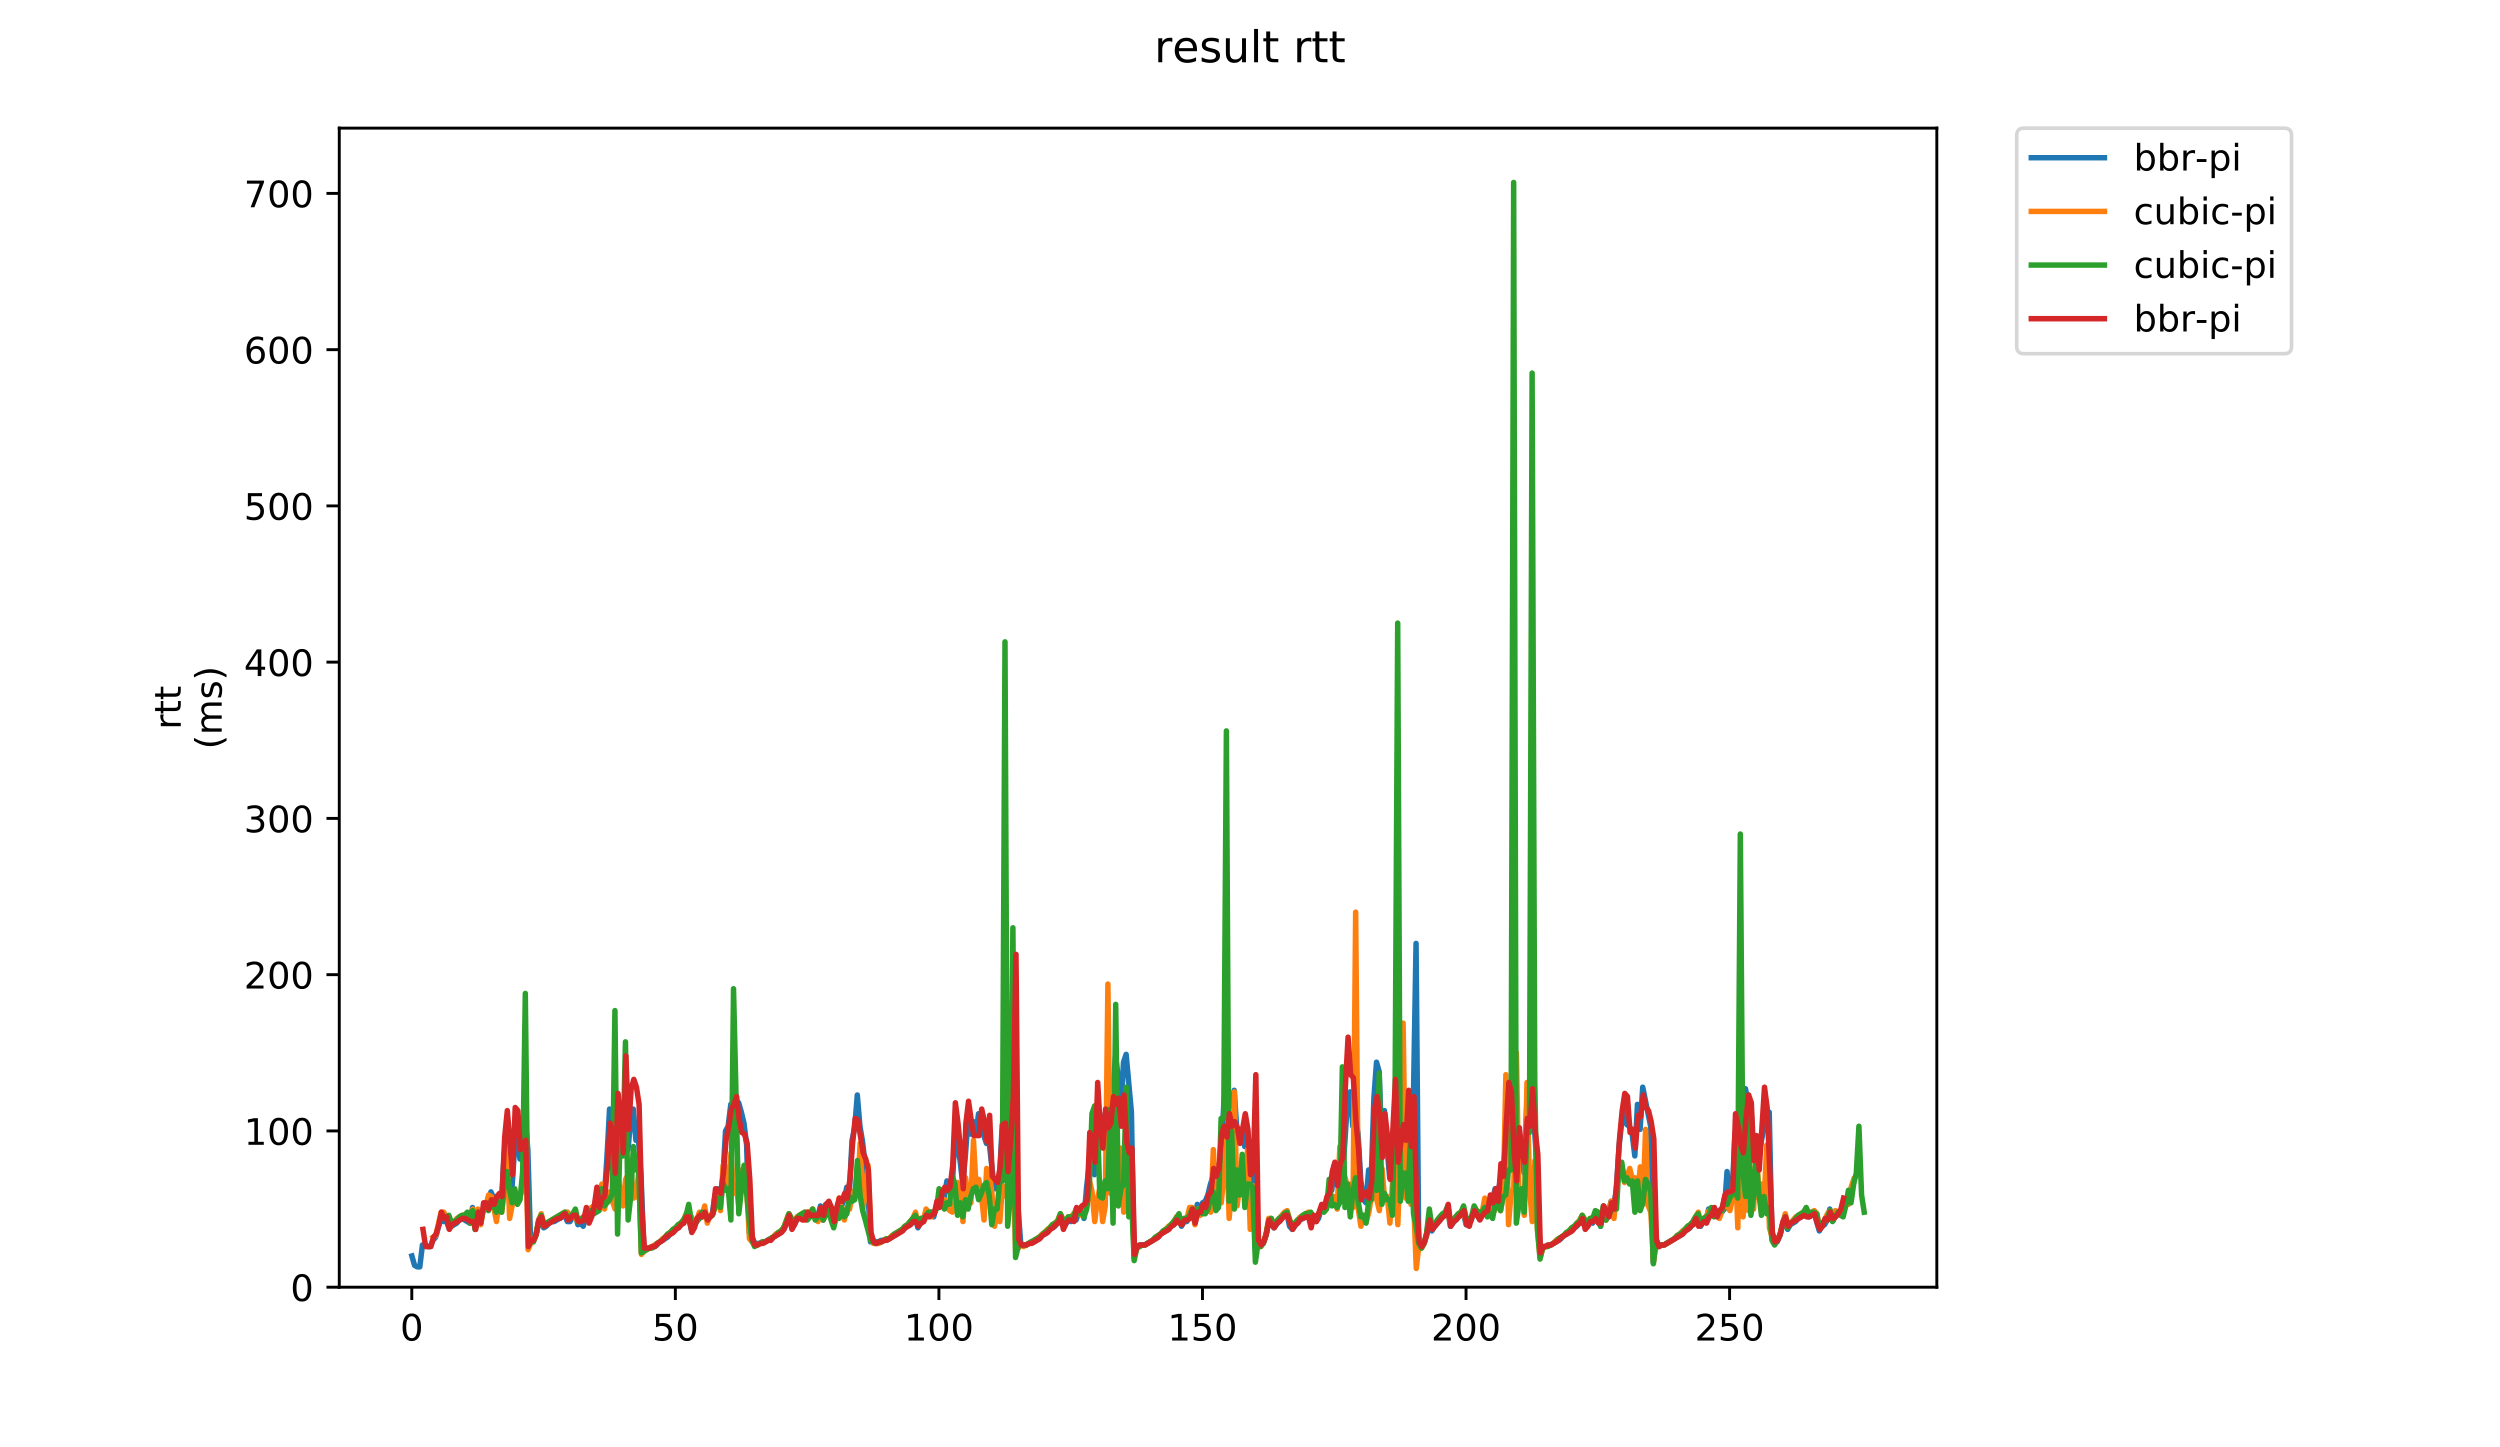 <?xml version="1.0" encoding="utf-8" standalone="no"?>
<!DOCTYPE svg PUBLIC "-//W3C//DTD SVG 1.1//EN"
  "http://www.w3.org/Graphics/SVG/1.1/DTD/svg11.dtd">
<!-- Created with matplotlib (https://matplotlib.org/) -->
<svg height="396pt" version="1.1" viewBox="0 0 684 396" width="684pt" xmlns="http://www.w3.org/2000/svg" xmlns:xlink="http://www.w3.org/1999/xlink">
 <defs>
  <style type="text/css">
*{stroke-linecap:butt;stroke-linejoin:round;}
  </style>
 </defs>
 <g id="figure_1">
  <g id="patch_1">
   <path d="M 0 396 
L 684 396 
L 684 0 
L 0 0 
z
" style="fill:#ffffff;"/>
  </g>
  <g id="axes_1">
   <g id="patch_2">
    <path d="M 92.824 352.174 
L 529.913 352.174 
L 529.913 35.062 
L 92.824 35.062 
z
" style="fill:#ffffff;"/>
   </g>
   <g id="matplotlib.axis_1">
    <g id="xtick_1">
     <g id="line2d_1">
      <defs>
       <path d="M 0 0 
L 0 3.5 
" id="me2496fd0d0" style="stroke:#000000;stroke-width:0.8;"/>
      </defs>
      <g>
       <use style="stroke:#000000;stroke-width:0.8;" x="112.667" xlink:href="#me2496fd0d0" y="352.174"/>
      </g>
     </g>
     <g id="text_1">
      <!-- 0 -->
      <defs>
       <path d="M 31.781 66.406 
Q 24.172 66.406 20.328 58.906 
Q 16.5 51.422 16.5 36.375 
Q 16.5 21.391 20.328 13.891 
Q 24.172 6.391 31.781 6.391 
Q 39.453 6.391 43.281 13.891 
Q 47.125 21.391 47.125 36.375 
Q 47.125 51.422 43.281 58.906 
Q 39.453 66.406 31.781 66.406 
z
M 31.781 74.219 
Q 44.047 74.219 50.516 64.516 
Q 56.984 54.828 56.984 36.375 
Q 56.984 17.969 50.516 8.266 
Q 44.047 -1.422 31.781 -1.422 
Q 19.531 -1.422 13.062 8.266 
Q 6.594 17.969 6.594 36.375 
Q 6.594 54.828 13.062 64.516 
Q 19.531 74.219 31.781 74.219 
z
" id="DejaVuSans-48"/>
      </defs>
      <g transform="translate(109.486 366.773)scale(0.1 -0.1)">
       <use xlink:href="#DejaVuSans-48"/>
      </g>
     </g>
    </g>
    <g id="xtick_2">
     <g id="line2d_2">
      <g>
       <use style="stroke:#000000;stroke-width:0.8;" x="184.777" xlink:href="#me2496fd0d0" y="352.174"/>
      </g>
     </g>
     <g id="text_2">
      <!-- 50 -->
      <defs>
       <path d="M 10.797 72.906 
L 49.516 72.906 
L 49.516 64.594 
L 19.828 64.594 
L 19.828 46.734 
Q 21.969 47.469 24.109 47.828 
Q 26.266 48.188 28.422 48.188 
Q 40.625 48.188 47.75 41.5 
Q 54.891 34.812 54.891 23.391 
Q 54.891 11.625 47.562 5.094 
Q 40.234 -1.422 26.906 -1.422 
Q 22.312 -1.422 17.547 -0.641 
Q 12.797 0.141 7.719 1.703 
L 7.719 11.625 
Q 12.109 9.234 16.797 8.062 
Q 21.484 6.891 26.703 6.891 
Q 35.156 6.891 40.078 11.328 
Q 45.016 15.766 45.016 23.391 
Q 45.016 31 40.078 35.438 
Q 35.156 39.891 26.703 39.891 
Q 22.75 39.891 18.812 39.016 
Q 14.891 38.141 10.797 36.281 
z
" id="DejaVuSans-53"/>
      </defs>
      <g transform="translate(178.415 366.773)scale(0.1 -0.1)">
       <use xlink:href="#DejaVuSans-53"/>
       <use x="63.623" xlink:href="#DejaVuSans-48"/>
      </g>
     </g>
    </g>
    <g id="xtick_3">
     <g id="line2d_3">
      <g>
       <use style="stroke:#000000;stroke-width:0.8;" x="256.888" xlink:href="#me2496fd0d0" y="352.174"/>
      </g>
     </g>
     <g id="text_3">
      <!-- 100 -->
      <defs>
       <path d="M 12.406 8.297 
L 28.516 8.297 
L 28.516 63.922 
L 10.984 60.406 
L 10.984 69.391 
L 28.422 72.906 
L 38.281 72.906 
L 38.281 8.297 
L 54.391 8.297 
L 54.391 0 
L 12.406 0 
z
" id="DejaVuSans-49"/>
      </defs>
      <g transform="translate(247.344 366.773)scale(0.1 -0.1)">
       <use xlink:href="#DejaVuSans-49"/>
       <use x="63.623" xlink:href="#DejaVuSans-48"/>
       <use x="127.246" xlink:href="#DejaVuSans-48"/>
      </g>
     </g>
    </g>
    <g id="xtick_4">
     <g id="line2d_4">
      <g>
       <use style="stroke:#000000;stroke-width:0.8;" x="328.998" xlink:href="#me2496fd0d0" y="352.174"/>
      </g>
     </g>
     <g id="text_4">
      <!-- 150 -->
      <g transform="translate(319.454 366.773)scale(0.1 -0.1)">
       <use xlink:href="#DejaVuSans-49"/>
       <use x="63.623" xlink:href="#DejaVuSans-53"/>
       <use x="127.246" xlink:href="#DejaVuSans-48"/>
      </g>
     </g>
    </g>
    <g id="xtick_5">
     <g id="line2d_5">
      <g>
       <use style="stroke:#000000;stroke-width:0.8;" x="401.108" xlink:href="#me2496fd0d0" y="352.174"/>
      </g>
     </g>
     <g id="text_5">
      <!-- 200 -->
      <defs>
       <path d="M 19.188 8.297 
L 53.609 8.297 
L 53.609 0 
L 7.328 0 
L 7.328 8.297 
Q 12.938 14.109 22.625 23.891 
Q 32.328 33.688 34.812 36.531 
Q 39.547 41.844 41.422 45.531 
Q 43.312 49.219 43.312 52.781 
Q 43.312 58.594 39.234 62.25 
Q 35.156 65.922 28.609 65.922 
Q 23.969 65.922 18.812 64.312 
Q 13.672 62.703 7.812 59.422 
L 7.812 69.391 
Q 13.766 71.781 18.938 73 
Q 24.125 74.219 28.422 74.219 
Q 39.75 74.219 46.484 68.547 
Q 53.219 62.891 53.219 53.422 
Q 53.219 48.922 51.531 44.891 
Q 49.859 40.875 45.406 35.406 
Q 44.188 33.984 37.641 27.219 
Q 31.109 20.453 19.188 8.297 
z
" id="DejaVuSans-50"/>
      </defs>
      <g transform="translate(391.565 366.773)scale(0.1 -0.1)">
       <use xlink:href="#DejaVuSans-50"/>
       <use x="63.623" xlink:href="#DejaVuSans-48"/>
       <use x="127.246" xlink:href="#DejaVuSans-48"/>
      </g>
     </g>
    </g>
    <g id="xtick_6">
     <g id="line2d_6">
      <g>
       <use style="stroke:#000000;stroke-width:0.8;" x="473.219" xlink:href="#me2496fd0d0" y="352.174"/>
      </g>
     </g>
     <g id="text_6">
      <!-- 250 -->
      <g transform="translate(463.675 366.773)scale(0.1 -0.1)">
       <use xlink:href="#DejaVuSans-50"/>
       <use x="63.623" xlink:href="#DejaVuSans-53"/>
       <use x="127.246" xlink:href="#DejaVuSans-48"/>
      </g>
     </g>
    </g>
   </g>
   <g id="matplotlib.axis_2">
    <g id="ytick_1">
     <g id="line2d_7">
      <defs>
       <path d="M 0 0 
L -3.5 0 
" id="m93b3be3ddf" style="stroke:#000000;stroke-width:0.8;"/>
      </defs>
      <g>
       <use style="stroke:#000000;stroke-width:0.8;" x="92.824" xlink:href="#m93b3be3ddf" y="352.174"/>
      </g>
     </g>
     <g id="text_7">
      <!-- 0 -->
      <g transform="translate(79.461 355.973)scale(0.1 -0.1)">
       <use xlink:href="#DejaVuSans-48"/>
      </g>
     </g>
    </g>
    <g id="ytick_2">
     <g id="line2d_8">
      <g>
       <use style="stroke:#000000;stroke-width:0.8;" x="92.824" xlink:href="#m93b3be3ddf" y="309.422"/>
      </g>
     </g>
     <g id="text_8">
      <!-- 100 -->
      <g transform="translate(66.736 313.222)scale(0.1 -0.1)">
       <use xlink:href="#DejaVuSans-49"/>
       <use x="63.623" xlink:href="#DejaVuSans-48"/>
       <use x="127.246" xlink:href="#DejaVuSans-48"/>
      </g>
     </g>
    </g>
    <g id="ytick_3">
     <g id="line2d_9">
      <g>
       <use style="stroke:#000000;stroke-width:0.8;" x="92.824" xlink:href="#m93b3be3ddf" y="266.671"/>
      </g>
     </g>
     <g id="text_9">
      <!-- 200 -->
      <g transform="translate(66.736 270.47)scale(0.1 -0.1)">
       <use xlink:href="#DejaVuSans-50"/>
       <use x="63.623" xlink:href="#DejaVuSans-48"/>
       <use x="127.246" xlink:href="#DejaVuSans-48"/>
      </g>
     </g>
    </g>
    <g id="ytick_4">
     <g id="line2d_10">
      <g>
       <use style="stroke:#000000;stroke-width:0.8;" x="92.824" xlink:href="#m93b3be3ddf" y="223.919"/>
      </g>
     </g>
     <g id="text_10">
      <!-- 300 -->
      <defs>
       <path d="M 40.578 39.312 
Q 47.656 37.797 51.625 33 
Q 55.609 28.219 55.609 21.188 
Q 55.609 10.406 48.188 4.484 
Q 40.766 -1.422 27.094 -1.422 
Q 22.516 -1.422 17.656 -0.516 
Q 12.797 0.391 7.625 2.203 
L 7.625 11.719 
Q 11.719 9.328 16.594 8.109 
Q 21.484 6.891 26.812 6.891 
Q 36.078 6.891 40.938 10.547 
Q 45.797 14.203 45.797 21.188 
Q 45.797 27.641 41.281 31.266 
Q 36.766 34.906 28.719 34.906 
L 20.219 34.906 
L 20.219 43.016 
L 29.109 43.016 
Q 36.375 43.016 40.234 45.922 
Q 44.094 48.828 44.094 54.297 
Q 44.094 59.906 40.109 62.906 
Q 36.141 65.922 28.719 65.922 
Q 24.656 65.922 20.016 65.031 
Q 15.375 64.156 9.812 62.312 
L 9.812 71.094 
Q 15.438 72.656 20.344 73.438 
Q 25.25 74.219 29.594 74.219 
Q 40.828 74.219 47.359 69.109 
Q 53.906 64.016 53.906 55.328 
Q 53.906 49.266 50.438 45.094 
Q 46.969 40.922 40.578 39.312 
z
" id="DejaVuSans-51"/>
      </defs>
      <g transform="translate(66.736 227.718)scale(0.1 -0.1)">
       <use xlink:href="#DejaVuSans-51"/>
       <use x="63.623" xlink:href="#DejaVuSans-48"/>
       <use x="127.246" xlink:href="#DejaVuSans-48"/>
      </g>
     </g>
    </g>
    <g id="ytick_5">
     <g id="line2d_11">
      <g>
       <use style="stroke:#000000;stroke-width:0.8;" x="92.824" xlink:href="#m93b3be3ddf" y="181.167"/>
      </g>
     </g>
     <g id="text_11">
      <!-- 400 -->
      <defs>
       <path d="M 37.797 64.312 
L 12.891 25.391 
L 37.797 25.391 
z
M 35.203 72.906 
L 47.609 72.906 
L 47.609 25.391 
L 58.016 25.391 
L 58.016 17.188 
L 47.609 17.188 
L 47.609 0 
L 37.797 0 
L 37.797 17.188 
L 4.891 17.188 
L 4.891 26.703 
z
" id="DejaVuSans-52"/>
      </defs>
      <g transform="translate(66.736 184.966)scale(0.1 -0.1)">
       <use xlink:href="#DejaVuSans-52"/>
       <use x="63.623" xlink:href="#DejaVuSans-48"/>
       <use x="127.246" xlink:href="#DejaVuSans-48"/>
      </g>
     </g>
    </g>
    <g id="ytick_6">
     <g id="line2d_12">
      <g>
       <use style="stroke:#000000;stroke-width:0.8;" x="92.824" xlink:href="#m93b3be3ddf" y="138.415"/>
      </g>
     </g>
     <g id="text_12">
      <!-- 500 -->
      <g transform="translate(66.736 142.214)scale(0.1 -0.1)">
       <use xlink:href="#DejaVuSans-53"/>
       <use x="63.623" xlink:href="#DejaVuSans-48"/>
       <use x="127.246" xlink:href="#DejaVuSans-48"/>
      </g>
     </g>
    </g>
    <g id="ytick_7">
     <g id="line2d_13">
      <g>
       <use style="stroke:#000000;stroke-width:0.8;" x="92.824" xlink:href="#m93b3be3ddf" y="95.663"/>
      </g>
     </g>
     <g id="text_13">
      <!-- 600 -->
      <defs>
       <path d="M 33.016 40.375 
Q 26.375 40.375 22.484 35.828 
Q 18.609 31.297 18.609 23.391 
Q 18.609 15.531 22.484 10.953 
Q 26.375 6.391 33.016 6.391 
Q 39.656 6.391 43.531 10.953 
Q 47.406 15.531 47.406 23.391 
Q 47.406 31.297 43.531 35.828 
Q 39.656 40.375 33.016 40.375 
z
M 52.594 71.297 
L 52.594 62.312 
Q 48.875 64.062 45.094 64.984 
Q 41.312 65.922 37.594 65.922 
Q 27.828 65.922 22.672 59.328 
Q 17.531 52.734 16.797 39.406 
Q 19.672 43.656 24.016 45.922 
Q 28.375 48.188 33.594 48.188 
Q 44.578 48.188 50.953 41.516 
Q 57.328 34.859 57.328 23.391 
Q 57.328 12.156 50.688 5.359 
Q 44.047 -1.422 33.016 -1.422 
Q 20.359 -1.422 13.672 8.266 
Q 6.984 17.969 6.984 36.375 
Q 6.984 53.656 15.188 63.938 
Q 23.391 74.219 37.203 74.219 
Q 40.922 74.219 44.703 73.484 
Q 48.484 72.75 52.594 71.297 
z
" id="DejaVuSans-54"/>
      </defs>
      <g transform="translate(66.736 99.462)scale(0.1 -0.1)">
       <use xlink:href="#DejaVuSans-54"/>
       <use x="63.623" xlink:href="#DejaVuSans-48"/>
       <use x="127.246" xlink:href="#DejaVuSans-48"/>
      </g>
     </g>
    </g>
    <g id="ytick_8">
     <g id="line2d_14">
      <g>
       <use style="stroke:#000000;stroke-width:0.8;" x="92.824" xlink:href="#m93b3be3ddf" y="52.911"/>
      </g>
     </g>
     <g id="text_14">
      <!-- 700 -->
      <defs>
       <path d="M 8.203 72.906 
L 55.078 72.906 
L 55.078 68.703 
L 28.609 0 
L 18.312 0 
L 43.219 64.594 
L 8.203 64.594 
z
" id="DejaVuSans-55"/>
      </defs>
      <g transform="translate(66.736 56.711)scale(0.1 -0.1)">
       <use xlink:href="#DejaVuSans-55"/>
       <use x="63.623" xlink:href="#DejaVuSans-48"/>
       <use x="127.246" xlink:href="#DejaVuSans-48"/>
      </g>
     </g>
    </g>
    <g id="text_15">
     <!-- rtt -->
     <defs>
      <path d="M 41.109 46.297 
Q 39.594 47.172 37.812 47.578 
Q 36.031 48 33.891 48 
Q 26.266 48 22.188 43.047 
Q 18.109 38.094 18.109 28.812 
L 18.109 0 
L 9.078 0 
L 9.078 54.688 
L 18.109 54.688 
L 18.109 46.188 
Q 20.953 51.172 25.484 53.578 
Q 30.031 56 36.531 56 
Q 37.453 56 38.578 55.875 
Q 39.703 55.766 41.062 55.516 
z
" id="DejaVuSans-114"/>
      <path d="M 18.312 70.219 
L 18.312 54.688 
L 36.812 54.688 
L 36.812 47.703 
L 18.312 47.703 
L 18.312 18.016 
Q 18.312 11.328 20.141 9.422 
Q 21.969 7.516 27.594 7.516 
L 36.812 7.516 
L 36.812 0 
L 27.594 0 
Q 17.188 0 13.234 3.875 
Q 9.281 7.766 9.281 18.016 
L 9.281 47.703 
L 2.688 47.703 
L 2.688 54.688 
L 9.281 54.688 
L 9.281 70.219 
z
" id="DejaVuSans-116"/>
     </defs>
     <g transform="translate(49.459 199.594)rotate(-90)scale(0.1 -0.1)">
      <use xlink:href="#DejaVuSans-114"/>
      <use x="41.113" xlink:href="#DejaVuSans-116"/>
      <use x="80.322" xlink:href="#DejaVuSans-116"/>
     </g>
     <!-- (ms) -->
     <defs>
      <path d="M 31 75.875 
Q 24.469 64.656 21.281 53.656 
Q 18.109 42.672 18.109 31.391 
Q 18.109 20.125 21.312 9.062 
Q 24.516 -2 31 -13.188 
L 23.188 -13.188 
Q 15.875 -1.703 12.234 9.375 
Q 8.594 20.453 8.594 31.391 
Q 8.594 42.281 12.203 53.312 
Q 15.828 64.359 23.188 75.875 
z
" id="DejaVuSans-40"/>
      <path d="M 52 44.188 
Q 55.375 50.25 60.062 53.125 
Q 64.75 56 71.094 56 
Q 79.641 56 84.281 50.016 
Q 88.922 44.047 88.922 33.016 
L 88.922 0 
L 79.891 0 
L 79.891 32.719 
Q 79.891 40.578 77.094 44.375 
Q 74.312 48.188 68.609 48.188 
Q 61.625 48.188 57.562 43.547 
Q 53.516 38.922 53.516 30.906 
L 53.516 0 
L 44.484 0 
L 44.484 32.719 
Q 44.484 40.625 41.703 44.406 
Q 38.922 48.188 33.109 48.188 
Q 26.219 48.188 22.156 43.531 
Q 18.109 38.875 18.109 30.906 
L 18.109 0 
L 9.078 0 
L 9.078 54.688 
L 18.109 54.688 
L 18.109 46.188 
Q 21.188 51.219 25.484 53.609 
Q 29.781 56 35.688 56 
Q 41.656 56 45.828 52.969 
Q 50 49.953 52 44.188 
z
" id="DejaVuSans-109"/>
      <path d="M 44.281 53.078 
L 44.281 44.578 
Q 40.484 46.531 36.375 47.5 
Q 32.281 48.484 27.875 48.484 
Q 21.188 48.484 17.844 46.438 
Q 14.5 44.391 14.5 40.281 
Q 14.5 37.156 16.891 35.375 
Q 19.281 33.594 26.516 31.984 
L 29.594 31.297 
Q 39.156 29.25 43.188 25.516 
Q 47.219 21.781 47.219 15.094 
Q 47.219 7.469 41.188 3.016 
Q 35.156 -1.422 24.609 -1.422 
Q 20.219 -1.422 15.453 -0.562 
Q 10.688 0.297 5.422 2 
L 5.422 11.281 
Q 10.406 8.688 15.234 7.391 
Q 20.062 6.109 24.812 6.109 
Q 31.156 6.109 34.562 8.281 
Q 37.984 10.453 37.984 14.406 
Q 37.984 18.062 35.516 20.016 
Q 33.062 21.969 24.703 23.781 
L 21.578 24.516 
Q 13.234 26.266 9.516 29.906 
Q 5.812 33.547 5.812 39.891 
Q 5.812 47.609 11.281 51.797 
Q 16.75 56 26.812 56 
Q 31.781 56 36.172 55.266 
Q 40.578 54.547 44.281 53.078 
z
" id="DejaVuSans-115"/>
      <path d="M 8.016 75.875 
L 15.828 75.875 
Q 23.141 64.359 26.781 53.312 
Q 30.422 42.281 30.422 31.391 
Q 30.422 20.453 26.781 9.375 
Q 23.141 -1.703 15.828 -13.188 
L 8.016 -13.188 
Q 14.5 -2 17.703 9.062 
Q 20.906 20.125 20.906 31.391 
Q 20.906 42.672 17.703 53.656 
Q 14.5 64.656 8.016 75.875 
z
" id="DejaVuSans-41"/>
     </defs>
     <g transform="translate(60.657 204.995)rotate(-90)scale(0.1 -0.1)">
      <use xlink:href="#DejaVuSans-40"/>
      <use x="39.014" xlink:href="#DejaVuSans-109"/>
      <use x="136.426" xlink:href="#DejaVuSans-115"/>
      <use x="188.525" xlink:href="#DejaVuSans-41"/>
     </g>
    </g>
   </g>
   <g id="line2d_15">
    <path clip-path="url(#pbd78ac1875)" d="M 112.692 343.624 
L 113.413 346.189 
L 114.134 346.616 
L 114.855 346.616 
L 115.576 340.631 
L 116.297 340.631 
L 117.018 341.059 
L 117.739 341.059 
L 118.46 339.349 
L 119.182 338.494 
L 120.624 333.363 
L 121.345 334.218 
L 122.066 333.791 
L 122.787 335.928 
L 124.95 334.646 
L 125.671 333.791 
L 126.393 333.363 
L 128.556 334.646 
L 129.277 330.371 
L 129.998 336.356 
L 130.719 332.936 
L 131.44 332.936 
L 132.161 331.226 
L 132.882 330.371 
L 133.604 328.661 
L 134.325 326.096 
L 135.767 329.516 
L 136.488 328.233 
L 137.209 328.661 
L 137.93 315.835 
L 138.651 310.277 
L 139.372 315.835 
L 140.094 324.813 
L 140.815 313.698 
L 141.536 310.705 
L 142.257 317.118 
L 142.978 313.27 
L 143.699 306.43 
L 144.42 314.553 
L 145.141 338.921 
L 145.862 339.776 
L 146.583 338.066 
L 147.305 335.073 
L 148.026 333.791 
L 148.747 335.928 
L 149.468 335.501 
L 150.189 334.646 
L 150.91 334.218 
L 151.631 334.218 
L 154.516 332.508 
L 155.237 334.218 
L 155.958 334.218 
L 156.679 332.936 
L 157.4 332.508 
L 158.121 335.073 
L 158.842 334.646 
L 159.563 335.501 
L 160.284 332.936 
L 161.005 332.936 
L 161.727 330.798 
L 162.448 329.943 
L 163.169 330.371 
L 163.89 328.661 
L 164.611 325.668 
L 165.332 327.806 
L 166.053 316.69 
L 166.774 303.437 
L 167.495 310.277 
L 168.217 318.4 
L 168.938 305.575 
L 169.659 306.43 
L 170.38 315.408 
L 171.101 305.147 
L 171.822 314.553 
L 172.543 306.43 
L 173.264 303.437 
L 173.985 311.987 
L 174.706 311.987 
L 175.428 322.675 
L 176.149 341.914 
L 176.87 341.486 
L 177.591 341.486 
L 178.312 341.059 
L 179.033 341.059 
L 179.754 340.631 
L 180.475 339.776 
L 182.639 338.494 
L 183.36 337.639 
L 184.081 337.211 
L 184.802 336.356 
L 185.523 335.928 
L 186.965 334.218 
L 187.686 332.936 
L 188.407 333.363 
L 189.129 336.356 
L 189.85 335.501 
L 190.571 334.218 
L 191.292 333.363 
L 192.734 332.508 
L 193.455 332.936 
L 194.176 332.936 
L 194.897 332.081 
L 195.618 326.951 
L 196.34 325.241 
L 197.061 327.806 
L 197.782 322.248 
L 198.503 309.422 
L 199.224 308.14 
L 199.945 302.155 
L 200.666 302.155 
L 201.387 305.147 
L 202.108 301.727 
L 202.829 304.292 
L 203.551 307.285 
L 204.272 313.27 
L 204.993 337.211 
L 205.714 338.066 
L 206.435 340.204 
L 207.877 340.204 
L 208.598 339.776 
L 209.319 339.776 
L 213.646 337.211 
L 214.367 336.356 
L 215.088 334.646 
L 215.809 332.508 
L 216.53 334.218 
L 217.252 335.073 
L 217.973 333.791 
L 218.694 332.936 
L 219.415 332.936 
L 220.136 332.081 
L 220.857 333.363 
L 221.578 332.936 
L 222.299 331.653 
L 223.02 332.508 
L 223.741 332.936 
L 224.463 329.943 
L 225.184 333.791 
L 225.905 329.516 
L 226.626 329.516 
L 227.347 330.798 
L 228.068 333.791 
L 228.789 332.508 
L 229.51 329.943 
L 230.231 329.943 
L 230.952 328.233 
L 231.674 324.813 
L 232.395 326.096 
L 233.116 311.987 
L 233.837 308.567 
L 234.558 299.589 
L 235.279 308.14 
L 236 312.415 
L 237.442 325.241 
L 238.164 339.776 
L 238.885 339.349 
L 239.606 339.776 
L 240.327 339.776 
L 241.048 339.349 
L 242.49 339.349 
L 246.096 337.211 
L 246.817 336.356 
L 248.98 335.073 
L 250.422 333.363 
L 251.143 335.928 
L 251.864 334.218 
L 252.586 334.218 
L 253.307 332.508 
L 254.749 331.653 
L 255.47 332.936 
L 256.191 329.943 
L 256.912 328.233 
L 257.633 327.378 
L 258.354 327.378 
L 259.075 323.103 
L 259.797 326.096 
L 260.518 325.241 
L 261.239 310.705 
L 261.96 313.698 
L 262.681 317.545 
L 263.402 323.958 
L 264.123 316.263 
L 264.844 306.43 
L 265.565 310.277 
L 266.287 306.857 
L 267.008 310.277 
L 267.729 304.72 
L 268.45 308.567 
L 269.892 312.842 
L 270.613 312.415 
L 272.055 325.241 
L 272.776 325.241 
L 273.498 321.393 
L 274.219 307.712 
L 274.94 311.987 
L 275.661 317.545 
L 276.382 317.118 
L 277.103 305.575 
L 277.824 311.987 
L 278.545 330.371 
L 279.266 340.204 
L 279.987 340.631 
L 280.709 340.631 
L 282.151 339.776 
L 282.872 339.776 
L 284.314 338.921 
L 285.035 338.066 
L 286.477 337.211 
L 287.199 336.356 
L 288.641 335.501 
L 289.362 334.646 
L 290.083 332.936 
L 290.804 335.073 
L 291.525 335.073 
L 292.246 333.791 
L 292.967 334.218 
L 293.688 333.363 
L 294.41 333.791 
L 295.131 331.653 
L 295.852 330.371 
L 296.573 333.363 
L 297.294 324.813 
L 298.736 312.415 
L 299.457 321.393 
L 300.178 305.575 
L 300.899 308.567 
L 301.621 312.415 
L 302.342 304.72 
L 303.063 306.857 
L 303.784 303.437 
L 304.505 298.307 
L 305.226 288.901 
L 305.947 294.887 
L 306.668 304.292 
L 307.389 290.612 
L 308.11 288.474 
L 309.553 304.292 
L 310.274 344.051 
L 310.995 341.059 
L 311.716 340.631 
L 313.158 340.631 
L 316.764 338.494 
L 317.485 337.639 
L 319.648 336.356 
L 320.369 335.501 
L 321.09 335.073 
L 321.811 334.218 
L 322.533 332.936 
L 323.254 335.501 
L 323.975 334.218 
L 324.696 334.218 
L 325.417 332.936 
L 326.138 332.508 
L 326.859 333.791 
L 327.58 329.516 
L 328.301 331.226 
L 329.022 329.088 
L 329.744 328.661 
L 330.465 326.951 
L 331.186 323.958 
L 331.907 321.82 
L 332.628 318.828 
L 333.349 319.683 
L 334.07 318.828 
L 334.791 302.582 
L 335.512 295.742 
L 336.234 299.589 
L 336.955 302.582 
L 337.676 298.307 
L 338.397 308.995 
L 339.118 311.56 
L 339.839 309.422 
L 340.56 313.698 
L 341.281 309.422 
L 342.002 325.241 
L 342.723 320.538 
L 343.445 341.486 
L 344.166 338.921 
L 344.887 340.631 
L 345.608 340.204 
L 346.329 338.066 
L 347.05 334.646 
L 347.771 334.218 
L 348.492 335.928 
L 351.377 332.508 
L 352.098 332.081 
L 352.819 335.501 
L 353.54 336.356 
L 354.261 335.501 
L 354.982 334.218 
L 356.424 333.363 
L 357.145 332.508 
L 357.867 332.936 
L 358.588 332.508 
L 359.309 332.936 
L 360.03 334.218 
L 360.751 333.363 
L 361.472 330.798 
L 362.193 330.798 
L 362.914 329.516 
L 363.635 326.096 
L 364.357 325.668 
L 365.078 318.828 
L 365.799 323.53 
L 366.52 322.248 
L 367.241 321.82 
L 367.962 312.415 
L 368.683 300.872 
L 369.404 298.734 
L 370.125 308.14 
L 370.846 305.147 
L 371.568 310.277 
L 372.289 322.675 
L 373.01 328.233 
L 373.731 329.088 
L 374.452 320.11 
L 375.173 322.248 
L 375.894 300.444 
L 376.615 290.612 
L 377.336 293.177 
L 378.057 313.698 
L 378.779 303.865 
L 379.5 314.125 
L 380.221 322.248 
L 380.942 316.263 
L 381.663 301.727 
L 382.384 319.683 
L 383.105 307.285 
L 383.826 307.712 
L 384.547 310.705 
L 385.269 309.422 
L 385.99 313.27 
L 386.711 300.444 
L 387.432 258.12 
L 388.153 339.776 
L 388.874 341.059 
L 389.595 340.204 
L 390.316 338.066 
L 391.037 332.508 
L 391.758 336.784 
L 392.48 335.501 
L 394.643 332.936 
L 395.364 332.508 
L 396.085 330.798 
L 396.806 335.501 
L 398.969 332.936 
L 400.412 332.081 
L 401.133 335.073 
L 401.854 334.646 
L 402.575 333.791 
L 403.296 331.226 
L 404.017 331.226 
L 404.738 333.363 
L 405.459 332.081 
L 406.18 331.226 
L 406.902 331.653 
L 408.344 328.233 
L 409.065 325.241 
L 409.786 326.951 
L 410.507 322.675 
L 411.228 320.965 
L 411.949 312.415 
L 412.67 301.299 
L 413.392 300.444 
L 414.834 320.538 
L 415.555 313.698 
L 416.276 316.69 
L 416.997 320.965 
L 417.718 302.155 
L 418.439 301.299 
L 419.881 309.422 
L 420.603 320.965 
L 421.324 343.624 
L 422.045 341.059 
L 422.766 341.059 
L 423.487 340.631 
L 424.208 340.631 
L 427.092 338.921 
L 427.814 338.066 
L 429.977 336.784 
L 430.698 335.928 
L 431.419 335.501 
L 432.14 334.646 
L 432.861 333.363 
L 433.582 335.501 
L 434.304 335.501 
L 435.025 333.791 
L 435.746 334.646 
L 436.467 333.363 
L 437.188 333.791 
L 437.909 335.501 
L 438.63 330.798 
L 439.351 333.791 
L 440.072 331.653 
L 440.793 328.661 
L 441.515 329.943 
L 442.236 325.668 
L 442.957 313.698 
L 443.678 307.285 
L 444.399 303.437 
L 445.12 307.712 
L 445.841 308.14 
L 446.562 310.277 
L 447.283 316.263 
L 448.004 302.155 
L 448.726 308.995 
L 449.447 297.452 
L 451.61 308.14 
L 452.331 345.334 
L 453.052 338.921 
L 453.773 340.631 
L 455.215 340.631 
L 460.263 337.639 
L 460.984 336.784 
L 462.427 335.928 
L 463.148 334.646 
L 463.869 333.791 
L 464.59 333.363 
L 465.311 335.501 
L 466.032 333.791 
L 466.753 334.218 
L 467.474 330.798 
L 469.638 332.081 
L 470.359 331.226 
L 471.08 331.653 
L 471.801 330.798 
L 472.522 320.538 
L 473.243 328.233 
L 473.964 325.668 
L 474.685 310.277 
L 475.406 307.285 
L 476.127 307.285 
L 476.849 312.842 
L 477.57 297.879 
L 478.291 302.155 
L 479.012 301.727 
L 479.733 317.118 
L 480.454 317.118 
L 481.175 315.835 
L 482.617 308.567 
L 483.339 308.14 
L 484.06 304.292 
L 484.781 337.639 
L 485.502 339.776 
L 486.223 339.776 
L 486.944 338.066 
L 487.665 335.501 
L 488.386 333.791 
L 489.107 336.356 
L 489.828 335.073 
L 491.271 334.218 
L 491.992 333.363 
L 493.434 332.508 
L 494.155 332.508 
L 494.876 332.936 
L 495.597 332.508 
L 496.318 331.653 
L 497.761 336.784 
L 498.482 335.501 
L 499.203 335.073 
L 499.924 333.791 
L 500.645 330.798 
L 501.366 333.791 
L 501.366 333.791 
" style="fill:none;stroke:#1f77b4;stroke-linecap:square;stroke-width:1.5;"/>
   </g>
   <g id="line2d_16">
    <path clip-path="url(#pbd78ac1875)" d="M 118.521 338.494 
L 119.242 338.066 
L 120.684 331.653 
L 121.405 331.653 
L 122.127 332.936 
L 123.569 334.646 
L 124.29 334.218 
L 125.011 333.363 
L 126.453 332.508 
L 127.174 332.508 
L 127.895 332.081 
L 128.616 334.218 
L 129.338 330.798 
L 130.059 336.356 
L 130.78 330.798 
L 131.501 335.073 
L 132.222 331.226 
L 132.943 329.943 
L 133.664 326.951 
L 134.385 327.378 
L 135.106 330.371 
L 135.827 334.218 
L 136.549 328.661 
L 137.27 331.653 
L 137.991 325.668 
L 138.712 313.698 
L 139.433 333.363 
L 140.875 326.096 
L 141.596 327.378 
L 142.317 326.951 
L 143.038 325.668 
L 143.76 303.865 
L 144.481 341.914 
L 145.202 340.204 
L 145.923 339.349 
L 146.644 337.639 
L 147.365 333.791 
L 148.086 332.081 
L 148.807 335.073 
L 154.576 331.653 
L 155.297 331.653 
L 156.018 332.936 
L 156.739 332.081 
L 157.461 333.363 
L 158.182 334.218 
L 158.903 333.363 
L 159.624 333.363 
L 160.345 332.508 
L 161.066 332.508 
L 161.787 330.371 
L 162.508 330.798 
L 163.229 329.943 
L 163.95 326.523 
L 164.672 323.958 
L 165.393 330.798 
L 166.114 326.951 
L 166.835 326.096 
L 167.556 328.661 
L 168.277 330.798 
L 168.998 321.82 
L 170.44 329.943 
L 171.162 322.675 
L 172.604 320.11 
L 173.325 327.806 
L 174.046 327.378 
L 174.767 320.538 
L 175.488 343.196 
L 176.209 342.341 
L 180.536 339.776 
L 181.257 338.921 
L 181.978 338.494 
L 182.699 337.639 
L 183.42 337.211 
L 184.141 336.356 
L 184.862 335.928 
L 185.584 335.073 
L 186.305 334.646 
L 187.026 333.791 
L 187.747 332.081 
L 189.189 332.936 
L 189.91 335.073 
L 190.631 333.791 
L 191.352 331.653 
L 192.073 332.936 
L 192.795 329.943 
L 193.516 334.646 
L 194.237 332.508 
L 194.958 332.081 
L 195.679 330.371 
L 196.4 326.951 
L 197.121 331.226 
L 197.842 318.828 
L 198.563 319.255 
L 199.285 324.813 
L 200.006 315.408 
L 200.727 326.523 
L 201.448 324.385 
L 202.169 330.371 
L 202.89 320.11 
L 203.611 320.538 
L 204.332 326.096 
L 205.053 338.921 
L 206.496 340.631 
L 207.217 340.631 
L 208.659 339.776 
L 209.38 339.776 
L 211.543 338.494 
L 212.264 337.639 
L 213.707 336.784 
L 214.428 335.928 
L 215.149 333.791 
L 215.87 332.081 
L 216.591 333.791 
L 217.312 334.218 
L 218.033 332.936 
L 220.197 331.653 
L 221.639 331.653 
L 222.36 330.798 
L 223.081 333.363 
L 223.802 334.218 
L 224.523 331.226 
L 225.244 333.791 
L 225.965 331.226 
L 226.686 330.798 
L 227.408 332.508 
L 228.129 334.646 
L 228.85 332.936 
L 229.571 327.806 
L 230.292 331.653 
L 231.013 333.791 
L 231.734 330.371 
L 232.455 330.798 
L 233.176 326.951 
L 233.897 325.668 
L 234.619 326.096 
L 235.34 312.842 
L 236.061 330.798 
L 237.503 318.828 
L 238.224 338.066 
L 238.945 340.204 
L 240.387 340.204 
L 242.551 338.921 
L 243.272 338.921 
L 243.993 338.066 
L 246.877 336.356 
L 247.598 335.501 
L 248.32 335.073 
L 249.762 333.363 
L 250.483 331.653 
L 251.204 335.073 
L 251.925 333.363 
L 252.646 333.791 
L 253.367 330.798 
L 254.088 331.653 
L 254.809 332.936 
L 256.252 330.371 
L 256.973 327.806 
L 257.694 329.943 
L 258.415 328.233 
L 259.136 330.371 
L 259.857 331.226 
L 260.578 331.653 
L 261.299 329.088 
L 262.02 323.53 
L 262.742 327.378 
L 263.463 334.218 
L 264.184 322.248 
L 264.905 328.233 
L 265.626 329.088 
L 266.347 311.987 
L 267.068 325.241 
L 267.789 322.675 
L 268.51 326.951 
L 269.232 333.791 
L 269.953 319.683 
L 270.674 320.965 
L 271.395 326.523 
L 272.116 335.501 
L 272.837 331.226 
L 273.558 334.218 
L 274.279 324.385 
L 275 326.951 
L 275.721 327.806 
L 276.443 329.943 
L 277.164 319.255 
L 277.885 342.341 
L 279.327 340.631 
L 280.048 341.059 
L 284.375 338.494 
L 285.096 337.639 
L 285.817 337.211 
L 286.538 336.356 
L 287.259 335.928 
L 287.98 335.073 
L 288.701 334.646 
L 289.422 333.791 
L 290.143 332.081 
L 290.865 333.791 
L 291.586 334.218 
L 292.307 332.936 
L 293.028 332.936 
L 294.47 331.226 
L 295.191 332.081 
L 295.912 332.508 
L 296.633 331.653 
L 297.355 329.943 
L 298.076 323.103 
L 298.797 326.096 
L 299.518 334.218 
L 300.239 328.233 
L 300.96 324.813 
L 301.681 334.218 
L 302.402 329.943 
L 303.123 269.236 
L 303.844 326.523 
L 304.566 314.98 
L 305.287 326.096 
L 306.008 329.088 
L 306.729 314.125 
L 307.45 331.653 
L 308.171 330.798 
L 308.892 314.553 
L 309.613 322.675 
L 310.334 343.624 
L 311.055 341.486 
L 312.498 340.631 
L 313.219 340.631 
L 316.103 338.921 
L 316.824 338.066 
L 317.545 337.639 
L 318.267 336.784 
L 318.988 336.356 
L 319.709 335.501 
L 320.43 335.073 
L 321.151 334.218 
L 321.872 332.936 
L 322.593 333.363 
L 323.314 334.646 
L 324.035 333.363 
L 324.756 333.363 
L 325.478 330.371 
L 326.199 330.371 
L 326.92 335.073 
L 327.641 330.798 
L 328.362 332.508 
L 329.083 331.653 
L 329.804 331.653 
L 330.525 329.516 
L 331.246 331.653 
L 331.967 314.553 
L 332.689 329.516 
L 333.41 328.661 
L 334.131 329.088 
L 334.852 321.82 
L 335.573 311.132 
L 336.294 333.363 
L 337.015 325.241 
L 337.736 298.734 
L 338.457 329.943 
L 339.178 324.385 
L 339.9 324.385 
L 340.621 322.248 
L 341.342 314.553 
L 342.063 336.356 
L 342.784 324.385 
L 343.505 325.241 
L 344.226 340.204 
L 344.947 341.059 
L 345.668 339.776 
L 346.39 337.639 
L 347.111 333.363 
L 347.832 333.363 
L 348.553 335.073 
L 351.437 331.653 
L 352.158 331.226 
L 352.879 333.791 
L 353.601 335.501 
L 355.764 332.936 
L 357.927 331.653 
L 358.648 332.081 
L 359.369 332.936 
L 360.09 332.936 
L 360.812 332.081 
L 361.533 330.798 
L 362.254 330.798 
L 362.975 329.088 
L 363.696 328.661 
L 364.417 329.516 
L 365.138 327.378 
L 365.859 330.798 
L 366.58 313.698 
L 367.302 327.378 
L 368.023 322.248 
L 368.744 324.813 
L 369.465 323.958 
L 370.186 330.371 
L 370.907 249.57 
L 371.628 330.798 
L 372.349 335.501 
L 373.07 332.508 
L 373.791 334.218 
L 374.513 331.653 
L 375.234 327.378 
L 375.955 318.4 
L 376.676 328.233 
L 377.397 331.226 
L 378.118 319.683 
L 378.839 328.233 
L 379.56 327.378 
L 380.281 334.646 
L 381.002 323.53 
L 381.724 317.118 
L 382.445 335.073 
L 383.166 315.835 
L 383.887 279.924 
L 384.608 327.806 
L 385.329 320.11 
L 386.05 329.516 
L 386.771 328.661 
L 387.492 347.044 
L 388.213 340.631 
L 388.935 341.486 
L 389.656 340.204 
L 390.377 337.639 
L 391.098 332.508 
L 391.819 335.928 
L 393.261 334.218 
L 393.982 332.936 
L 394.703 332.508 
L 395.425 331.653 
L 396.146 332.081 
L 396.867 334.646 
L 399.03 332.081 
L 399.751 331.653 
L 400.472 331.653 
L 401.193 334.646 
L 402.636 332.936 
L 403.357 332.508 
L 404.078 332.508 
L 405.52 331.653 
L 406.241 327.806 
L 406.962 332.508 
L 407.683 330.371 
L 408.404 332.081 
L 409.125 330.798 
L 409.847 328.661 
L 410.568 331.226 
L 411.289 326.951 
L 412.01 294.032 
L 412.731 335.073 
L 413.452 326.096 
L 414.173 325.241 
L 414.894 288.046 
L 415.615 329.516 
L 416.337 327.806 
L 417.058 332.508 
L 417.779 296.169 
L 418.5 325.241 
L 419.221 334.218 
L 419.942 317.545 
L 420.663 336.784 
L 421.384 344.051 
L 422.105 341.486 
L 423.548 340.631 
L 424.269 340.631 
L 424.99 340.204 
L 425.711 339.349 
L 427.874 338.066 
L 428.595 337.211 
L 429.316 336.784 
L 430.037 335.928 
L 430.759 335.501 
L 432.201 333.791 
L 432.922 332.508 
L 433.643 333.791 
L 434.364 334.646 
L 435.085 333.363 
L 435.806 333.363 
L 436.527 332.936 
L 437.248 331.653 
L 437.97 335.073 
L 438.691 330.371 
L 439.412 333.791 
L 440.133 331.653 
L 440.854 328.661 
L 441.575 333.363 
L 442.296 324.813 
L 443.017 320.11 
L 443.738 318.828 
L 444.46 323.53 
L 445.181 321.82 
L 445.902 319.683 
L 446.623 322.675 
L 447.344 322.248 
L 448.065 326.523 
L 448.786 319.255 
L 449.507 329.516 
L 450.228 308.995 
L 450.949 329.943 
L 451.671 331.653 
L 452.392 345.334 
L 453.113 339.776 
L 453.834 341.059 
L 454.555 340.631 
L 455.276 340.631 
L 458.16 338.921 
L 458.882 338.066 
L 459.603 337.639 
L 460.324 336.784 
L 461.045 336.356 
L 461.766 335.501 
L 462.487 335.073 
L 463.208 334.218 
L 464.65 331.653 
L 465.372 335.073 
L 466.093 333.363 
L 466.814 332.936 
L 467.535 331.226 
L 468.256 331.653 
L 468.977 331.653 
L 469.698 332.081 
L 470.419 333.363 
L 471.861 329.088 
L 472.583 329.943 
L 473.304 331.226 
L 474.025 327.806 
L 474.746 316.69 
L 475.467 335.928 
L 476.188 293.604 
L 476.909 332.936 
L 477.63 323.958 
L 478.351 331.226 
L 479.072 325.668 
L 479.794 330.798 
L 480.515 312.415 
L 481.236 327.806 
L 481.957 323.958 
L 482.678 328.233 
L 483.399 313.27 
L 484.12 335.928 
L 484.841 338.494 
L 485.562 340.204 
L 486.283 339.349 
L 487.005 337.639 
L 488.447 332.081 
L 489.168 335.501 
L 491.331 332.936 
L 493.495 331.653 
L 494.216 331.653 
L 494.937 332.081 
L 496.379 331.226 
L 497.1 332.081 
L 497.821 335.928 
L 498.542 334.646 
L 499.263 333.791 
L 499.984 332.081 
L 500.706 331.226 
L 501.427 333.791 
L 502.148 331.226 
L 502.869 331.653 
L 503.59 331.653 
L 504.311 330.371 
L 505.032 329.516 
L 505.753 329.516 
L 506.474 324.813 
L 507.195 322.675 
L 507.195 322.675 
" style="fill:none;stroke:#ff7f0e;stroke-linecap:square;stroke-width:1.5;"/>
   </g>
   <g id="line2d_17">
    <path clip-path="url(#pbd78ac1875)" d="M 121.371 332.936 
L 122.092 332.936 
L 122.813 332.508 
L 123.534 334.646 
L 124.976 333.791 
L 125.697 332.936 
L 126.419 332.508 
L 127.14 332.508 
L 127.861 331.653 
L 128.582 334.646 
L 129.303 331.226 
L 130.024 336.356 
L 130.745 331.653 
L 131.466 334.218 
L 132.187 331.226 
L 132.908 330.371 
L 133.63 331.226 
L 134.351 328.661 
L 135.072 329.943 
L 135.793 331.653 
L 136.514 327.806 
L 137.235 331.653 
L 137.956 324.385 
L 138.677 320.538 
L 139.398 325.241 
L 140.119 329.088 
L 140.841 325.241 
L 141.562 329.516 
L 142.283 328.233 
L 143.004 320.538 
L 143.725 271.801 
L 144.446 335.501 
L 145.167 339.776 
L 145.888 339.776 
L 146.609 338.066 
L 147.33 334.218 
L 148.052 332.508 
L 148.773 335.501 
L 149.494 334.646 
L 154.542 331.653 
L 155.263 332.936 
L 155.984 332.936 
L 156.705 332.081 
L 157.426 330.798 
L 158.147 334.218 
L 158.868 333.791 
L 159.589 332.936 
L 160.31 332.936 
L 161.031 333.363 
L 161.753 331.226 
L 162.474 332.081 
L 163.916 331.226 
L 164.637 325.241 
L 165.358 329.943 
L 166.8 328.233 
L 167.521 326.523 
L 168.242 276.503 
L 168.964 337.639 
L 169.685 309.85 
L 170.406 316.263 
L 171.127 285.054 
L 171.848 333.791 
L 172.569 327.378 
L 173.29 313.698 
L 174.011 320.11 
L 174.732 319.683 
L 175.454 342.769 
L 177.617 341.486 
L 178.338 341.486 
L 179.059 341.059 
L 179.78 340.204 
L 181.222 339.349 
L 182.665 337.639 
L 183.386 337.211 
L 184.107 336.356 
L 184.828 335.928 
L 185.549 335.073 
L 186.27 334.646 
L 186.991 333.791 
L 187.712 332.508 
L 188.433 329.516 
L 189.154 334.218 
L 189.876 335.073 
L 191.318 333.363 
L 192.039 331.653 
L 192.76 332.081 
L 193.481 333.363 
L 194.923 332.508 
L 195.644 329.943 
L 196.365 327.806 
L 197.087 330.371 
L 197.808 323.53 
L 198.529 325.668 
L 199.25 325.241 
L 199.971 333.791 
L 200.692 270.518 
L 202.134 332.081 
L 203.577 318.828 
L 205.019 334.218 
L 205.74 339.349 
L 206.461 341.059 
L 208.624 339.776 
L 209.345 339.776 
L 212.23 338.066 
L 212.951 337.211 
L 213.672 336.784 
L 214.393 335.928 
L 215.114 334.218 
L 215.835 332.081 
L 217.277 334.646 
L 217.999 333.363 
L 218.72 332.508 
L 220.162 331.653 
L 220.883 333.791 
L 221.604 332.936 
L 222.325 330.798 
L 223.046 333.791 
L 223.767 332.936 
L 224.489 330.798 
L 225.21 333.791 
L 225.931 332.508 
L 226.652 330.371 
L 227.373 333.791 
L 228.094 335.928 
L 228.815 332.936 
L 229.536 333.363 
L 230.257 330.371 
L 230.978 332.936 
L 231.7 332.081 
L 232.421 327.378 
L 233.142 328.661 
L 233.863 328.233 
L 234.584 317.545 
L 235.305 326.951 
L 236.026 331.226 
L 236.747 333.791 
L 238.189 339.349 
L 239.632 340.204 
L 240.353 339.776 
L 241.074 339.776 
L 242.516 338.921 
L 243.237 338.921 
L 243.958 338.494 
L 244.679 337.639 
L 246.843 336.356 
L 247.564 335.501 
L 248.285 335.073 
L 250.448 332.508 
L 251.169 335.073 
L 251.89 333.363 
L 252.612 333.363 
L 254.054 331.653 
L 254.775 331.653 
L 255.496 332.081 
L 256.217 330.798 
L 256.938 325.241 
L 257.659 328.661 
L 258.38 330.798 
L 259.101 329.088 
L 259.823 329.516 
L 260.544 321.82 
L 261.265 323.958 
L 261.986 332.508 
L 262.707 329.088 
L 263.428 332.936 
L 264.149 328.233 
L 264.87 330.798 
L 265.591 327.378 
L 266.312 325.241 
L 267.034 324.813 
L 267.755 328.233 
L 268.476 326.523 
L 269.197 324.385 
L 269.918 323.53 
L 270.639 326.951 
L 271.36 335.073 
L 272.081 330.798 
L 272.802 330.798 
L 273.524 323.103 
L 274.245 323.103 
L 274.966 175.609 
L 275.687 335.501 
L 276.408 327.806 
L 277.129 253.845 
L 277.85 344.051 
L 278.571 341.059 
L 279.292 340.631 
L 280.735 340.631 
L 285.061 338.066 
L 285.782 337.211 
L 286.503 336.784 
L 287.946 335.073 
L 289.388 334.218 
L 290.109 332.081 
L 290.83 333.791 
L 291.551 334.218 
L 292.272 332.936 
L 293.714 332.936 
L 294.435 330.798 
L 295.157 332.081 
L 295.878 331.653 
L 296.599 332.936 
L 297.32 330.798 
L 298.041 324.385 
L 298.762 304.72 
L 299.483 302.582 
L 300.204 305.147 
L 300.925 327.378 
L 301.647 327.806 
L 302.368 323.103 
L 303.089 325.241 
L 303.81 303.437 
L 304.531 334.646 
L 305.252 274.793 
L 305.973 329.943 
L 306.694 325.241 
L 307.415 323.958 
L 308.136 297.452 
L 308.858 332.936 
L 309.579 327.806 
L 310.3 344.906 
L 311.021 341.486 
L 312.463 340.631 
L 313.184 340.631 
L 315.347 339.349 
L 316.069 338.494 
L 317.511 337.639 
L 318.232 336.784 
L 319.674 335.928 
L 321.837 333.363 
L 322.559 332.081 
L 323.28 335.073 
L 324.001 333.363 
L 324.722 333.363 
L 325.443 332.508 
L 326.164 330.798 
L 326.885 334.218 
L 327.606 330.798 
L 328.327 331.653 
L 329.048 332.081 
L 329.77 332.081 
L 330.491 330.798 
L 331.212 327.806 
L 331.933 326.096 
L 332.654 331.226 
L 333.375 330.371 
L 334.096 306.002 
L 334.817 306.002 
L 335.538 199.978 
L 336.259 328.661 
L 336.981 309.422 
L 337.702 330.798 
L 338.423 320.11 
L 339.144 326.951 
L 339.865 315.835 
L 340.586 330.371 
L 341.307 323.958 
L 342.028 323.958 
L 342.749 324.813 
L 343.47 345.334 
L 344.192 340.204 
L 344.913 341.059 
L 345.634 340.204 
L 346.355 338.066 
L 347.076 334.218 
L 347.797 333.363 
L 348.518 335.501 
L 349.239 334.218 
L 349.96 333.363 
L 350.682 332.936 
L 351.403 332.081 
L 352.124 331.653 
L 353.566 335.928 
L 354.287 334.646 
L 355.008 333.791 
L 355.729 333.363 
L 356.45 332.508 
L 357.171 332.081 
L 357.893 332.081 
L 358.614 331.653 
L 359.335 332.936 
L 360.056 332.936 
L 360.777 332.081 
L 361.498 330.798 
L 362.219 331.653 
L 362.94 330.798 
L 363.661 322.675 
L 364.382 329.943 
L 365.104 329.516 
L 365.825 330.371 
L 366.546 329.088 
L 367.267 291.894 
L 367.988 330.371 
L 368.709 323.958 
L 369.43 332.936 
L 370.151 326.096 
L 370.872 322.248 
L 371.594 328.661 
L 372.315 332.936 
L 373.036 332.508 
L 373.757 334.646 
L 374.478 328.661 
L 375.199 328.233 
L 375.92 316.69 
L 376.641 325.668 
L 377.362 293.604 
L 378.083 329.516 
L 378.805 326.523 
L 379.526 328.233 
L 380.247 328.233 
L 380.968 332.508 
L 381.689 300.444 
L 382.41 170.479 
L 383.131 328.661 
L 383.852 320.965 
L 384.573 320.965 
L 385.294 328.661 
L 386.016 306.002 
L 386.737 332.081 
L 387.458 335.501 
L 388.179 340.204 
L 388.9 341.486 
L 389.621 340.204 
L 390.342 337.211 
L 391.063 330.798 
L 391.784 335.928 
L 392.506 335.073 
L 393.227 333.791 
L 394.669 332.081 
L 395.39 331.653 
L 396.111 329.943 
L 396.832 334.646 
L 398.995 332.081 
L 399.717 331.653 
L 400.438 329.943 
L 401.159 333.363 
L 401.88 333.791 
L 402.601 332.936 
L 403.322 329.943 
L 404.043 331.226 
L 404.764 331.653 
L 405.485 331.653 
L 406.206 330.371 
L 406.928 332.936 
L 407.649 332.081 
L 408.37 333.363 
L 409.091 329.516 
L 409.812 329.516 
L 410.533 331.226 
L 411.254 327.378 
L 411.975 326.951 
L 412.696 320.11 
L 413.417 320.11 
L 414.139 49.919 
L 414.86 334.646 
L 415.581 329.516 
L 416.302 325.241 
L 417.023 331.653 
L 417.744 309.85 
L 418.465 309.85 
L 419.186 102.076 
L 419.907 295.742 
L 420.629 335.928 
L 421.35 344.479 
L 422.071 341.486 
L 422.792 341.059 
L 423.513 341.059 
L 425.676 339.776 
L 426.397 338.921 
L 427.84 338.066 
L 428.561 337.211 
L 429.282 336.784 
L 430.003 335.928 
L 430.724 335.501 
L 431.445 334.646 
L 432.166 334.218 
L 432.887 332.508 
L 433.608 333.791 
L 434.329 334.646 
L 435.051 333.363 
L 435.772 333.363 
L 436.493 331.226 
L 437.214 331.653 
L 437.935 335.501 
L 438.656 329.943 
L 439.377 333.791 
L 440.819 331.226 
L 441.541 330.371 
L 442.262 330.798 
L 442.983 318.4 
L 443.704 317.973 
L 444.425 323.103 
L 445.146 322.248 
L 445.867 323.958 
L 446.588 323.103 
L 447.309 331.653 
L 448.03 323.103 
L 448.752 331.226 
L 449.473 329.088 
L 450.194 322.675 
L 450.915 323.958 
L 451.636 326.096 
L 452.357 345.761 
L 453.078 339.776 
L 453.799 341.059 
L 454.52 340.631 
L 455.241 340.631 
L 458.126 338.921 
L 458.847 338.066 
L 460.289 337.211 
L 461.731 335.501 
L 462.452 335.073 
L 463.174 334.218 
L 463.895 332.936 
L 464.616 332.081 
L 465.337 335.073 
L 466.058 333.363 
L 467.5 332.508 
L 468.221 330.371 
L 468.942 332.936 
L 469.664 332.081 
L 471.106 331.226 
L 471.827 327.806 
L 472.548 329.516 
L 473.269 327.806 
L 473.99 326.523 
L 474.711 325.668 
L 475.432 327.806 
L 476.153 228.194 
L 476.875 320.965 
L 477.596 327.378 
L 478.317 299.589 
L 479.038 332.508 
L 479.759 327.378 
L 480.48 317.118 
L 481.201 326.096 
L 481.922 332.508 
L 482.643 327.378 
L 483.364 332.081 
L 484.086 330.371 
L 484.807 339.349 
L 485.528 340.631 
L 486.97 338.066 
L 487.691 335.073 
L 488.412 332.936 
L 489.133 335.928 
L 489.854 334.646 
L 490.576 334.218 
L 492.018 332.508 
L 493.46 331.653 
L 494.181 330.371 
L 494.902 332.081 
L 495.623 331.653 
L 496.344 331.653 
L 497.065 332.081 
L 497.787 335.928 
L 498.508 334.646 
L 499.229 334.218 
L 499.95 333.363 
L 500.671 331.226 
L 501.392 334.218 
L 502.834 331.653 
L 503.555 332.508 
L 504.276 332.936 
L 504.998 329.943 
L 505.719 325.668 
L 506.44 329.088 
L 507.161 323.958 
L 507.882 320.965 
L 508.603 308.14 
L 509.324 326.951 
L 510.045 331.653 
L 510.045 331.653 
" style="fill:none;stroke:#2ca02c;stroke-linecap:square;stroke-width:1.5;"/>
   </g>
   <g id="line2d_18">
    <path clip-path="url(#pbd78ac1875)" d="M 115.725 336.356 
L 116.446 341.059 
L 117.888 341.059 
L 118.609 338.494 
L 119.33 337.639 
L 120.051 335.073 
L 120.772 331.653 
L 121.493 333.363 
L 122.214 332.936 
L 122.936 336.356 
L 123.657 335.073 
L 126.541 333.363 
L 127.262 333.363 
L 128.704 334.218 
L 129.426 334.218 
L 130.147 336.356 
L 130.868 331.653 
L 131.589 334.646 
L 132.31 329.088 
L 133.031 329.088 
L 133.752 330.798 
L 134.473 328.233 
L 135.194 329.516 
L 135.915 327.378 
L 136.637 326.523 
L 137.358 327.378 
L 138.079 311.132 
L 138.8 303.865 
L 140.242 321.393 
L 140.963 303.01 
L 141.684 303.865 
L 142.405 314.553 
L 143.126 313.698 
L 143.848 311.987 
L 144.569 341.059 
L 145.29 339.349 
L 146.011 339.349 
L 146.732 337.639 
L 147.453 333.791 
L 148.174 332.936 
L 148.895 335.501 
L 152.501 333.363 
L 153.222 333.363 
L 153.943 332.508 
L 154.664 332.081 
L 155.385 333.791 
L 156.106 333.363 
L 156.827 332.508 
L 157.549 332.508 
L 158.27 334.218 
L 158.991 334.218 
L 159.712 333.791 
L 160.433 330.371 
L 161.154 334.646 
L 161.875 332.936 
L 162.596 329.943 
L 163.317 324.813 
L 164.038 330.371 
L 164.76 327.806 
L 165.481 327.378 
L 166.202 319.255 
L 166.923 307.285 
L 167.644 309.85 
L 168.365 320.965 
L 169.086 299.162 
L 169.807 304.292 
L 170.528 315.408 
L 171.249 288.901 
L 171.971 308.995 
L 172.692 297.879 
L 173.413 295.314 
L 174.134 297.452 
L 174.855 302.155 
L 175.576 330.371 
L 176.297 341.486 
L 177.739 341.486 
L 178.461 341.059 
L 179.182 341.059 
L 179.903 340.204 
L 181.345 339.349 
L 182.066 338.494 
L 184.229 337.211 
L 184.95 336.356 
L 185.672 335.928 
L 186.393 335.073 
L 187.114 334.646 
L 187.835 332.936 
L 188.556 332.936 
L 189.277 337.211 
L 189.998 335.928 
L 190.719 333.363 
L 191.44 332.508 
L 192.161 332.936 
L 192.883 331.653 
L 193.604 333.791 
L 195.046 332.081 
L 195.767 325.241 
L 196.488 325.668 
L 197.209 326.523 
L 197.93 320.965 
L 198.651 311.987 
L 199.372 308.14 
L 200.094 303.437 
L 200.815 302.155 
L 201.536 300.017 
L 202.257 306.43 
L 202.978 309.85 
L 203.699 310.277 
L 204.42 312.842 
L 205.141 322.675 
L 205.862 338.921 
L 206.584 340.631 
L 207.305 340.631 
L 208.026 340.204 
L 208.747 340.204 
L 210.189 339.349 
L 210.91 339.349 
L 211.631 338.494 
L 213.795 337.211 
L 214.516 336.356 
L 215.237 334.646 
L 215.958 332.508 
L 216.679 336.356 
L 217.4 335.073 
L 218.121 333.363 
L 218.842 333.363 
L 219.563 333.791 
L 220.284 333.791 
L 221.006 331.653 
L 221.727 332.508 
L 223.89 332.508 
L 224.611 330.371 
L 225.332 332.508 
L 226.053 329.516 
L 226.774 328.661 
L 227.496 330.371 
L 228.217 334.218 
L 228.938 330.371 
L 229.659 327.806 
L 230.38 328.661 
L 231.101 326.523 
L 231.822 327.806 
L 232.543 322.675 
L 233.264 312.842 
L 233.985 306.002 
L 234.707 306.43 
L 236.149 315.408 
L 236.87 317.118 
L 237.591 320.11 
L 238.312 337.211 
L 239.033 339.776 
L 239.754 340.204 
L 240.475 339.776 
L 241.196 339.776 
L 241.918 339.349 
L 242.639 339.349 
L 246.965 336.784 
L 247.686 335.928 
L 249.129 335.073 
L 249.85 334.218 
L 250.571 334.218 
L 251.292 335.501 
L 252.013 334.646 
L 252.734 334.218 
L 253.455 332.508 
L 254.176 332.936 
L 255.619 332.081 
L 256.34 328.661 
L 257.061 330.371 
L 257.782 326.096 
L 258.503 324.813 
L 259.224 325.668 
L 259.945 324.813 
L 260.666 318.828 
L 261.387 301.727 
L 262.108 307.285 
L 262.83 314.98 
L 263.551 325.241 
L 264.272 307.285 
L 264.993 301.299 
L 265.714 306.43 
L 266.435 310.705 
L 267.877 310.705 
L 268.598 303.437 
L 269.319 306.857 
L 270.041 312.415 
L 270.762 305.147 
L 271.483 321.82 
L 272.925 323.53 
L 273.646 319.255 
L 274.367 307.712 
L 275.088 307.285 
L 275.809 320.538 
L 276.531 311.987 
L 277.252 300.017 
L 277.973 261.113 
L 278.694 338.921 
L 279.415 340.631 
L 280.857 340.631 
L 281.578 340.204 
L 282.299 340.204 
L 284.463 338.921 
L 285.184 338.066 
L 286.626 337.211 
L 287.347 336.356 
L 288.068 335.928 
L 288.789 335.073 
L 289.51 334.646 
L 290.231 332.936 
L 290.953 336.356 
L 291.674 334.646 
L 292.395 333.791 
L 293.116 333.791 
L 293.837 334.218 
L 294.558 330.371 
L 295.279 331.226 
L 296 329.943 
L 296.721 329.516 
L 297.442 328.233 
L 298.164 309.85 
L 298.885 311.987 
L 299.606 317.973 
L 300.327 296.169 
L 301.048 308.567 
L 301.769 314.125 
L 302.49 303.437 
L 303.211 308.567 
L 303.932 307.285 
L 304.654 300.017 
L 305.375 302.155 
L 306.096 300.444 
L 306.817 308.14 
L 307.538 299.589 
L 308.259 312.415 
L 308.98 315.408 
L 309.701 314.125 
L 310.422 343.196 
L 311.143 341.059 
L 311.865 340.631 
L 313.307 340.631 
L 316.912 338.494 
L 317.633 337.639 
L 319.797 336.356 
L 320.518 335.501 
L 321.239 335.073 
L 321.96 333.791 
L 322.681 334.646 
L 323.402 335.073 
L 324.123 333.791 
L 324.844 333.791 
L 325.566 333.363 
L 326.287 330.798 
L 327.008 334.646 
L 327.729 331.653 
L 328.45 331.653 
L 329.171 329.516 
L 329.892 330.371 
L 330.613 326.951 
L 331.334 326.096 
L 332.055 319.683 
L 332.777 321.82 
L 333.498 319.683 
L 334.219 310.277 
L 334.94 308.14 
L 335.661 311.132 
L 336.382 304.72 
L 337.103 308.14 
L 337.824 306.857 
L 338.545 308.567 
L 339.266 312.842 
L 340.709 304.72 
L 341.43 308.995 
L 342.151 321.393 
L 342.872 320.11 
L 343.593 294.032 
L 344.314 339.349 
L 345.035 340.631 
L 345.756 339.776 
L 346.477 337.639 
L 347.199 333.791 
L 347.92 335.073 
L 348.641 335.928 
L 349.362 334.646 
L 350.083 334.218 
L 351.525 332.508 
L 352.246 332.508 
L 352.967 334.646 
L 353.689 336.356 
L 354.41 335.073 
L 355.131 334.646 
L 355.852 333.363 
L 356.573 333.363 
L 357.294 332.936 
L 358.015 332.936 
L 358.736 335.928 
L 359.457 332.508 
L 360.178 334.218 
L 360.9 331.653 
L 361.621 329.516 
L 362.342 330.371 
L 363.063 327.378 
L 363.784 326.523 
L 364.505 320.538 
L 365.226 317.973 
L 365.947 324.385 
L 366.668 318.4 
L 367.389 316.69 
L 368.111 297.024 
L 368.832 283.771 
L 369.553 294.032 
L 370.274 294.887 
L 370.995 306.857 
L 371.716 314.553 
L 372.437 328.233 
L 373.158 326.523 
L 373.879 326.096 
L 374.601 327.806 
L 375.322 323.103 
L 376.043 303.437 
L 376.764 300.017 
L 377.485 304.72 
L 378.206 316.69 
L 378.927 304.72 
L 379.648 311.132 
L 380.369 322.675 
L 381.812 295.314 
L 382.533 317.973 
L 383.975 307.712 
L 384.696 311.987 
L 385.417 298.307 
L 386.138 313.698 
L 386.859 300.017 
L 387.58 329.088 
L 388.301 339.776 
L 389.023 341.059 
L 389.744 339.776 
L 390.465 337.211 
L 391.186 333.791 
L 391.907 336.356 
L 394.791 332.936 
L 395.512 332.508 
L 396.234 329.516 
L 396.955 335.501 
L 397.676 334.218 
L 398.397 333.791 
L 400.56 331.226 
L 401.281 335.073 
L 402.002 335.501 
L 402.724 332.936 
L 403.445 331.226 
L 404.887 333.791 
L 405.608 332.508 
L 406.329 331.653 
L 407.05 331.226 
L 407.771 326.951 
L 408.492 329.088 
L 409.213 325.241 
L 409.935 328.661 
L 410.656 318.4 
L 411.377 321.82 
L 412.098 307.712 
L 412.819 296.169 
L 413.54 298.734 
L 414.261 315.408 
L 414.982 323.103 
L 415.703 308.567 
L 416.424 315.408 
L 417.146 317.973 
L 417.867 306.002 
L 418.588 308.14 
L 419.309 297.879 
L 420.03 309.422 
L 420.751 315.835 
L 421.472 342.769 
L 422.193 341.059 
L 422.914 341.059 
L 423.636 340.631 
L 424.357 340.631 
L 426.52 339.349 
L 427.241 338.494 
L 430.125 336.784 
L 431.568 335.073 
L 432.289 334.646 
L 433.01 333.363 
L 433.731 336.356 
L 434.452 335.501 
L 435.173 334.218 
L 435.894 334.218 
L 436.615 333.363 
L 437.336 334.646 
L 438.058 334.646 
L 438.779 329.943 
L 439.5 331.226 
L 440.221 332.936 
L 440.942 329.088 
L 441.663 330.798 
L 442.384 323.103 
L 443.105 311.56 
L 443.826 303.865 
L 444.548 299.162 
L 445.269 300.017 
L 445.99 309.85 
L 446.711 308.995 
L 447.432 314.125 
L 448.153 305.147 
L 448.874 305.575 
L 449.595 299.589 
L 450.316 303.01 
L 451.037 303.865 
L 451.759 306.857 
L 452.48 311.56 
L 453.201 339.349 
L 453.922 341.059 
L 454.643 340.631 
L 455.364 340.631 
L 460.412 337.639 
L 461.133 336.784 
L 461.854 336.356 
L 462.575 335.501 
L 463.296 335.073 
L 464.017 333.363 
L 464.738 335.501 
L 465.459 335.073 
L 466.181 334.218 
L 466.902 334.646 
L 467.623 332.936 
L 468.344 332.508 
L 469.065 330.371 
L 469.786 332.936 
L 470.507 331.226 
L 471.228 330.371 
L 471.949 326.951 
L 472.671 326.096 
L 473.392 326.096 
L 474.113 325.668 
L 474.834 304.72 
L 475.555 308.14 
L 476.276 313.27 
L 476.997 315.408 
L 477.718 306.002 
L 478.439 299.589 
L 479.16 301.727 
L 479.882 317.545 
L 480.603 310.705 
L 481.324 320.11 
L 482.766 297.452 
L 483.487 303.01 
L 484.929 337.211 
L 485.65 339.776 
L 486.371 339.349 
L 487.093 337.639 
L 487.814 334.218 
L 488.535 332.936 
L 489.256 335.501 
L 489.977 334.646 
L 493.583 332.508 
L 494.304 332.936 
L 495.025 332.936 
L 496.467 332.081 
L 497.188 334.646 
L 497.909 336.356 
L 498.63 335.501 
L 499.351 333.363 
L 500.072 333.791 
L 500.794 331.653 
L 501.515 333.363 
L 502.236 332.936 
L 502.957 332.081 
L 503.678 330.798 
L 504.399 327.806 
L 504.399 327.806 
" style="fill:none;stroke:#d62728;stroke-linecap:square;stroke-width:1.5;"/>
   </g>
   <g id="patch_3">
    <path d="M 92.824 352.174 
L 92.824 35.062 
" style="fill:none;stroke:#000000;stroke-linecap:square;stroke-linejoin:miter;stroke-width:0.8;"/>
   </g>
   <g id="patch_4">
    <path d="M 529.913 352.174 
L 529.913 35.062 
" style="fill:none;stroke:#000000;stroke-linecap:square;stroke-linejoin:miter;stroke-width:0.8;"/>
   </g>
   <g id="patch_5">
    <path d="M 92.824 352.174 
L 529.913 352.174 
" style="fill:none;stroke:#000000;stroke-linecap:square;stroke-linejoin:miter;stroke-width:0.8;"/>
   </g>
   <g id="patch_6">
    <path d="M 92.824 35.062 
L 529.913 35.062 
" style="fill:none;stroke:#000000;stroke-linecap:square;stroke-linejoin:miter;stroke-width:0.8;"/>
   </g>
   <g id="legend_1">
    <g id="patch_7">
     <path d="M 553.767 96.775 
L 624.963 96.775 
Q 626.963 96.775 626.963 94.775 
L 626.963 37.062 
Q 626.963 35.062 624.963 35.062 
L 553.767 35.062 
Q 551.767 35.062 551.767 37.062 
L 551.767 94.775 
Q 551.767 96.775 553.767 96.775 
z
" style="fill:#ffffff;opacity:0.8;stroke:#cccccc;stroke-linejoin:miter;"/>
    </g>
    <g id="line2d_19">
     <path d="M 555.767 43.161 
L 575.767 43.161 
" style="fill:none;stroke:#1f77b4;stroke-linecap:square;stroke-width:1.5;"/>
    </g>
    <g id="line2d_20"/>
    <g id="text_16">
     <!-- bbr-pi -->
     <defs>
      <path d="M 48.688 27.297 
Q 48.688 37.203 44.609 42.844 
Q 40.531 48.484 33.406 48.484 
Q 26.266 48.484 22.188 42.844 
Q 18.109 37.203 18.109 27.297 
Q 18.109 17.391 22.188 11.75 
Q 26.266 6.109 33.406 6.109 
Q 40.531 6.109 44.609 11.75 
Q 48.688 17.391 48.688 27.297 
z
M 18.109 46.391 
Q 20.953 51.266 25.266 53.625 
Q 29.594 56 35.594 56 
Q 45.562 56 51.781 48.094 
Q 58.016 40.188 58.016 27.297 
Q 58.016 14.406 51.781 6.484 
Q 45.562 -1.422 35.594 -1.422 
Q 29.594 -1.422 25.266 0.953 
Q 20.953 3.328 18.109 8.203 
L 18.109 0 
L 9.078 0 
L 9.078 75.984 
L 18.109 75.984 
z
" id="DejaVuSans-98"/>
      <path d="M 4.891 31.391 
L 31.203 31.391 
L 31.203 23.391 
L 4.891 23.391 
z
" id="DejaVuSans-45"/>
      <path d="M 18.109 8.203 
L 18.109 -20.797 
L 9.078 -20.797 
L 9.078 54.688 
L 18.109 54.688 
L 18.109 46.391 
Q 20.953 51.266 25.266 53.625 
Q 29.594 56 35.594 56 
Q 45.562 56 51.781 48.094 
Q 58.016 40.188 58.016 27.297 
Q 58.016 14.406 51.781 6.484 
Q 45.562 -1.422 35.594 -1.422 
Q 29.594 -1.422 25.266 0.953 
Q 20.953 3.328 18.109 8.203 
z
M 48.688 27.297 
Q 48.688 37.203 44.609 42.844 
Q 40.531 48.484 33.406 48.484 
Q 26.266 48.484 22.188 42.844 
Q 18.109 37.203 18.109 27.297 
Q 18.109 17.391 22.188 11.75 
Q 26.266 6.109 33.406 6.109 
Q 40.531 6.109 44.609 11.75 
Q 48.688 17.391 48.688 27.297 
z
" id="DejaVuSans-112"/>
      <path d="M 9.422 54.688 
L 18.406 54.688 
L 18.406 0 
L 9.422 0 
z
M 9.422 75.984 
L 18.406 75.984 
L 18.406 64.594 
L 9.422 64.594 
z
" id="DejaVuSans-105"/>
     </defs>
     <g transform="translate(583.767 46.661)scale(0.1 -0.1)">
      <use xlink:href="#DejaVuSans-98"/>
      <use x="63.477" xlink:href="#DejaVuSans-98"/>
      <use x="126.953" xlink:href="#DejaVuSans-114"/>
      <use x="167.973" xlink:href="#DejaVuSans-45"/>
      <use x="204.057" xlink:href="#DejaVuSans-112"/>
      <use x="267.533" xlink:href="#DejaVuSans-105"/>
     </g>
    </g>
    <g id="line2d_21">
     <path d="M 555.767 57.839 
L 575.767 57.839 
" style="fill:none;stroke:#ff7f0e;stroke-linecap:square;stroke-width:1.5;"/>
    </g>
    <g id="line2d_22"/>
    <g id="text_17">
     <!-- cubic-pi -->
     <defs>
      <path d="M 48.781 52.594 
L 48.781 44.188 
Q 44.969 46.297 41.141 47.344 
Q 37.312 48.391 33.406 48.391 
Q 24.656 48.391 19.812 42.844 
Q 14.984 37.312 14.984 27.297 
Q 14.984 17.281 19.812 11.734 
Q 24.656 6.203 33.406 6.203 
Q 37.312 6.203 41.141 7.25 
Q 44.969 8.297 48.781 10.406 
L 48.781 2.094 
Q 45.016 0.344 40.984 -0.531 
Q 36.969 -1.422 32.422 -1.422 
Q 20.062 -1.422 12.781 6.344 
Q 5.516 14.109 5.516 27.297 
Q 5.516 40.672 12.859 48.328 
Q 20.219 56 33.016 56 
Q 37.156 56 41.109 55.141 
Q 45.062 54.297 48.781 52.594 
z
" id="DejaVuSans-99"/>
      <path d="M 8.5 21.578 
L 8.5 54.688 
L 17.484 54.688 
L 17.484 21.922 
Q 17.484 14.156 20.5 10.266 
Q 23.531 6.391 29.594 6.391 
Q 36.859 6.391 41.078 11.031 
Q 45.312 15.672 45.312 23.688 
L 45.312 54.688 
L 54.297 54.688 
L 54.297 0 
L 45.312 0 
L 45.312 8.406 
Q 42.047 3.422 37.719 1 
Q 33.406 -1.422 27.688 -1.422 
Q 18.266 -1.422 13.375 4.438 
Q 8.5 10.297 8.5 21.578 
z
M 31.109 56 
z
" id="DejaVuSans-117"/>
     </defs>
     <g transform="translate(583.767 61.339)scale(0.1 -0.1)">
      <use xlink:href="#DejaVuSans-99"/>
      <use x="54.98" xlink:href="#DejaVuSans-117"/>
      <use x="118.359" xlink:href="#DejaVuSans-98"/>
      <use x="181.836" xlink:href="#DejaVuSans-105"/>
      <use x="209.619" xlink:href="#DejaVuSans-99"/>
      <use x="264.6" xlink:href="#DejaVuSans-45"/>
      <use x="300.684" xlink:href="#DejaVuSans-112"/>
      <use x="364.16" xlink:href="#DejaVuSans-105"/>
     </g>
    </g>
    <g id="line2d_23">
     <path d="M 555.767 72.517 
L 575.767 72.517 
" style="fill:none;stroke:#2ca02c;stroke-linecap:square;stroke-width:1.5;"/>
    </g>
    <g id="line2d_24"/>
    <g id="text_18">
     <!-- cubic-pi -->
     <g transform="translate(583.767 76.017)scale(0.1 -0.1)">
      <use xlink:href="#DejaVuSans-99"/>
      <use x="54.98" xlink:href="#DejaVuSans-117"/>
      <use x="118.359" xlink:href="#DejaVuSans-98"/>
      <use x="181.836" xlink:href="#DejaVuSans-105"/>
      <use x="209.619" xlink:href="#DejaVuSans-99"/>
      <use x="264.6" xlink:href="#DejaVuSans-45"/>
      <use x="300.684" xlink:href="#DejaVuSans-112"/>
      <use x="364.16" xlink:href="#DejaVuSans-105"/>
     </g>
    </g>
    <g id="line2d_25">
     <path d="M 555.767 87.195 
L 575.767 87.195 
" style="fill:none;stroke:#d62728;stroke-linecap:square;stroke-width:1.5;"/>
    </g>
    <g id="line2d_26"/>
    <g id="text_19">
     <!-- bbr-pi -->
     <g transform="translate(583.767 90.695)scale(0.1 -0.1)">
      <use xlink:href="#DejaVuSans-98"/>
      <use x="63.477" xlink:href="#DejaVuSans-98"/>
      <use x="126.953" xlink:href="#DejaVuSans-114"/>
      <use x="167.973" xlink:href="#DejaVuSans-45"/>
      <use x="204.057" xlink:href="#DejaVuSans-112"/>
      <use x="267.533" xlink:href="#DejaVuSans-105"/>
     </g>
    </g>
   </g>
  </g>
  <g id="text_20">
   <!-- result rtt -->
   <defs>
    <path d="M 56.203 29.594 
L 56.203 25.203 
L 14.891 25.203 
Q 15.484 15.922 20.484 11.062 
Q 25.484 6.203 34.422 6.203 
Q 39.594 6.203 44.453 7.469 
Q 49.312 8.734 54.109 11.281 
L 54.109 2.781 
Q 49.266 0.734 44.188 -0.344 
Q 39.109 -1.422 33.891 -1.422 
Q 20.797 -1.422 13.156 6.188 
Q 5.516 13.812 5.516 26.812 
Q 5.516 40.234 12.766 48.109 
Q 20.016 56 32.328 56 
Q 43.359 56 49.781 48.891 
Q 56.203 41.797 56.203 29.594 
z
M 47.219 32.234 
Q 47.125 39.594 43.094 43.984 
Q 39.062 48.391 32.422 48.391 
Q 24.906 48.391 20.391 44.141 
Q 15.875 39.891 15.188 32.172 
z
" id="DejaVuSans-101"/>
    <path d="M 9.422 75.984 
L 18.406 75.984 
L 18.406 0 
L 9.422 0 
z
" id="DejaVuSans-108"/>
    <path id="DejaVuSans-32"/>
   </defs>
   <g transform="translate(315.818 17.038)scale(0.12 -0.12)">
    <use xlink:href="#DejaVuSans-114"/>
    <use x="41.082" xlink:href="#DejaVuSans-101"/>
    <use x="102.605" xlink:href="#DejaVuSans-115"/>
    <use x="154.705" xlink:href="#DejaVuSans-117"/>
    <use x="218.084" xlink:href="#DejaVuSans-108"/>
    <use x="245.867" xlink:href="#DejaVuSans-116"/>
    <use x="285.076" xlink:href="#DejaVuSans-32"/>
    <use x="316.863" xlink:href="#DejaVuSans-114"/>
    <use x="357.977" xlink:href="#DejaVuSans-116"/>
    <use x="397.186" xlink:href="#DejaVuSans-116"/>
   </g>
  </g>
 </g>
 <defs>
  <clipPath id="pbd78ac1875">
   <rect height="317.112" width="437.089" x="92.824" y="35.062"/>
  </clipPath>
 </defs>
</svg>

